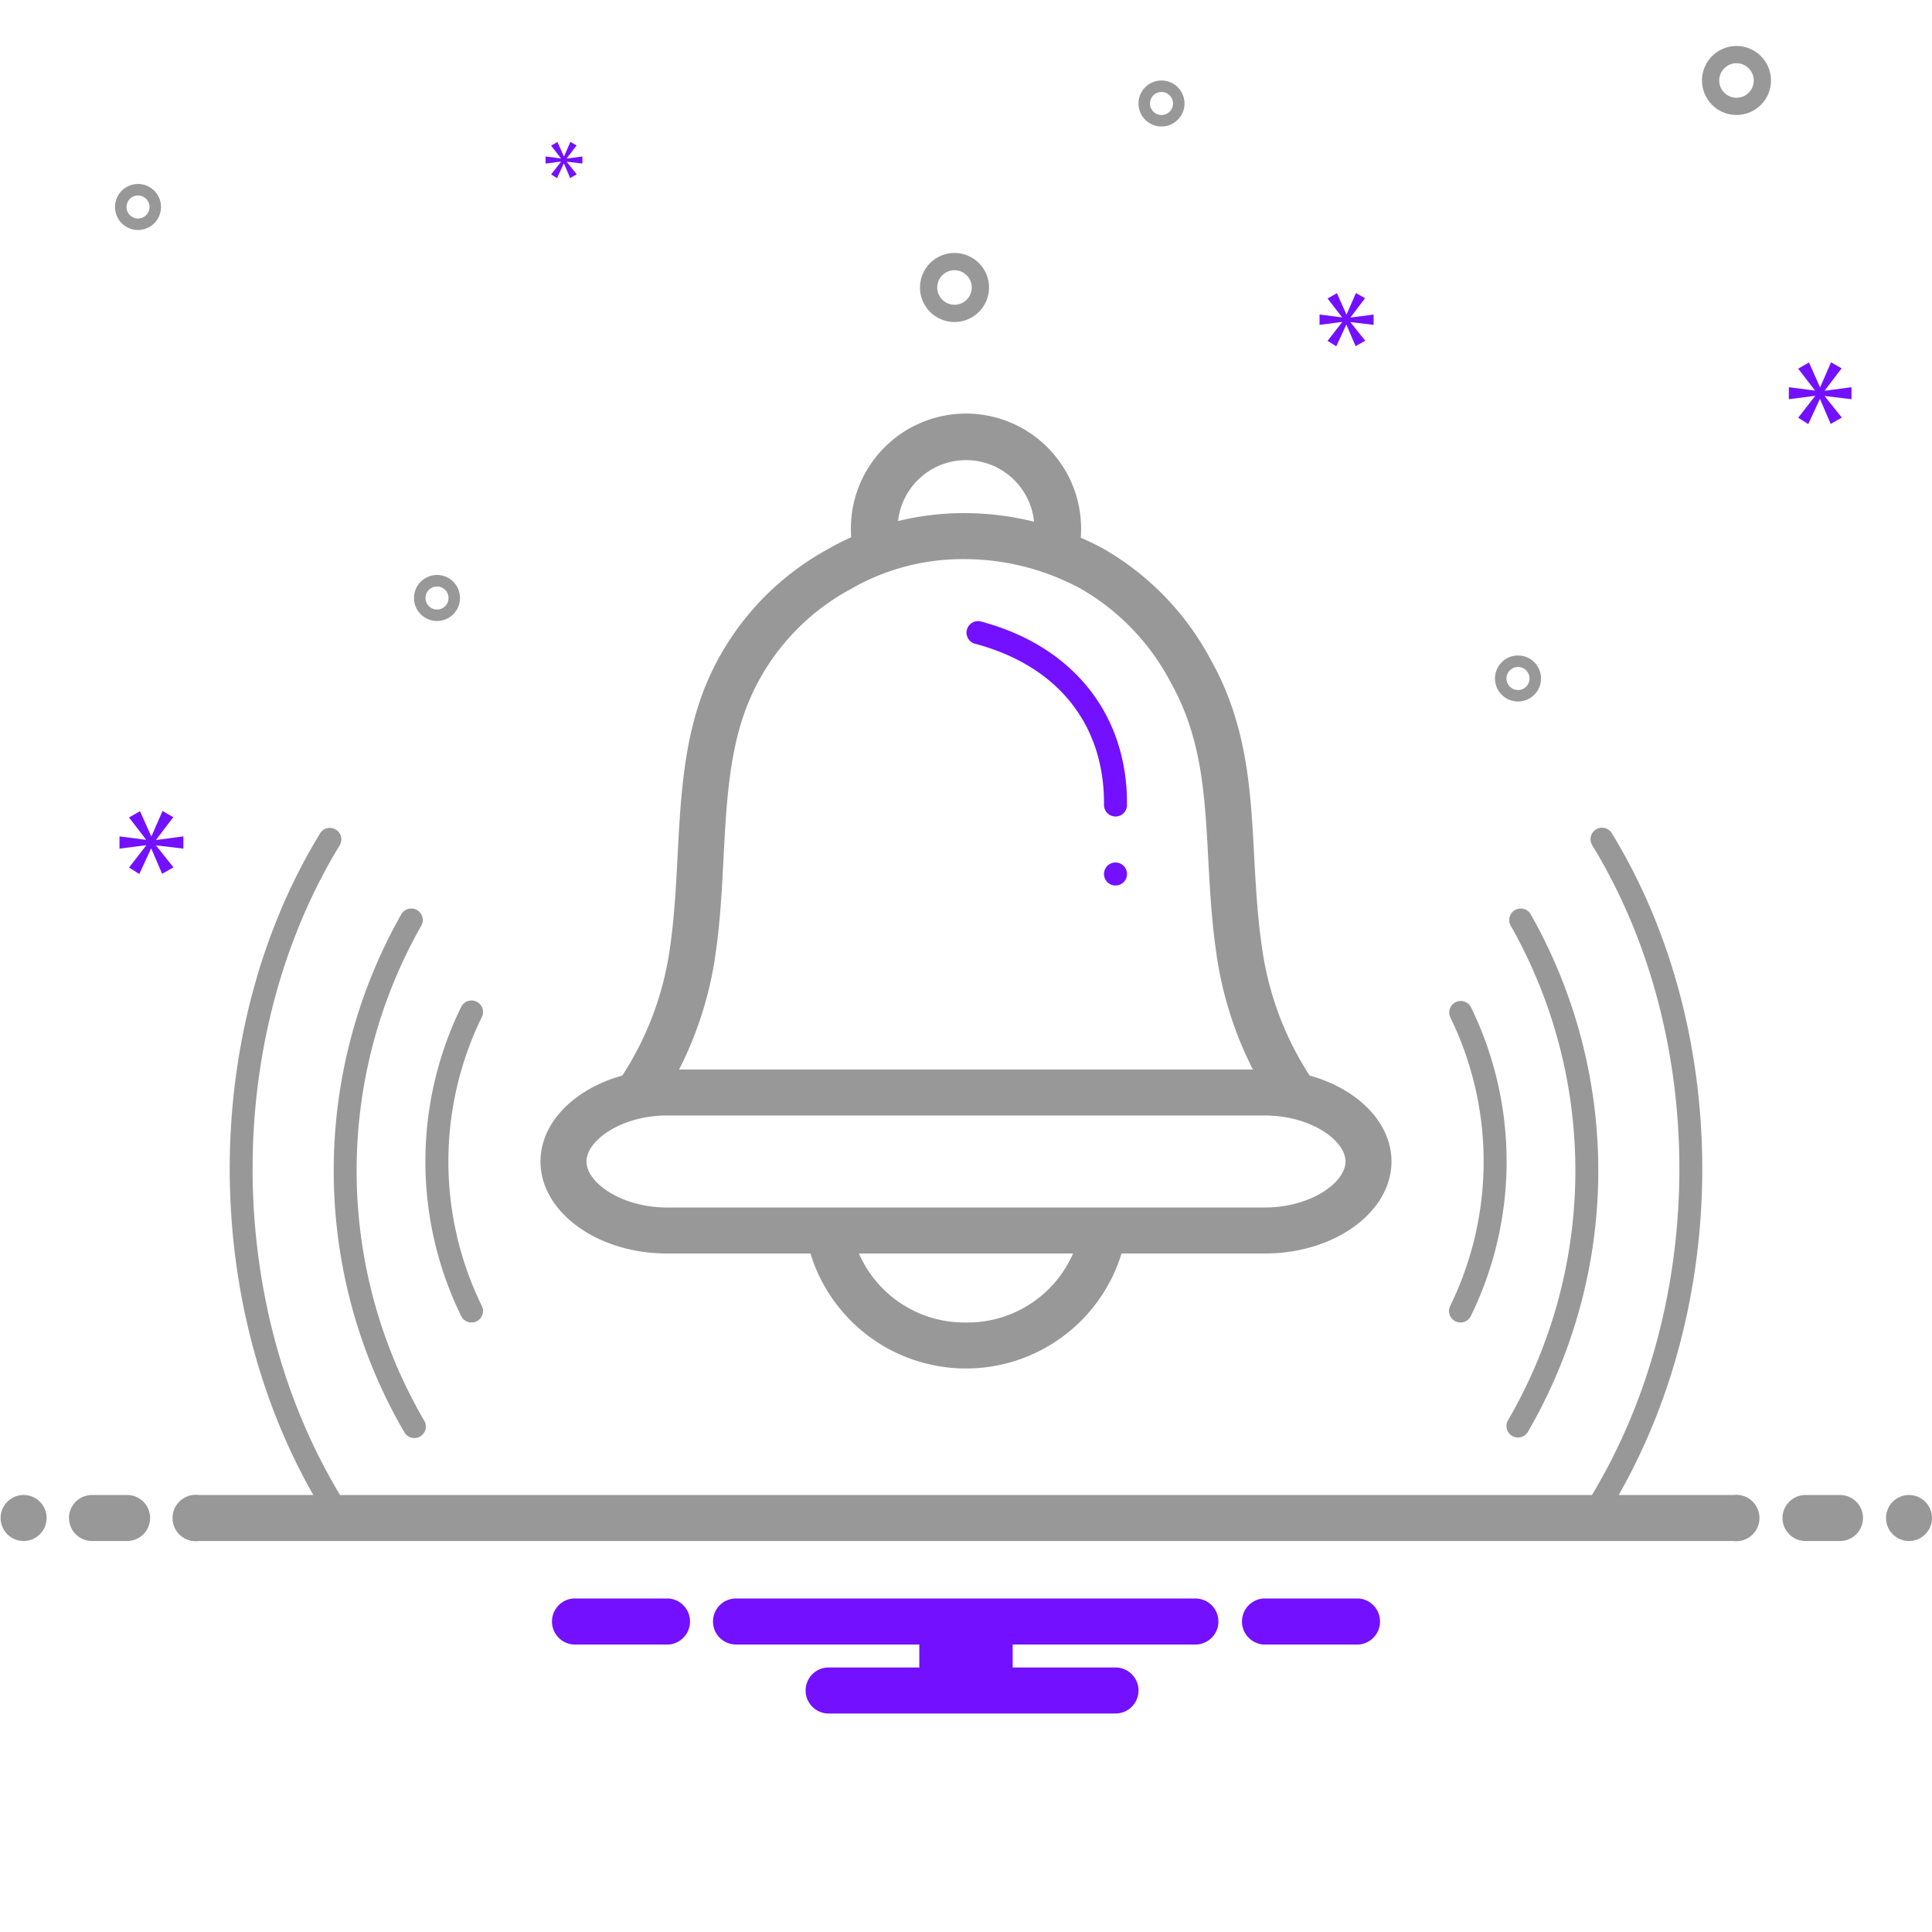<svg width="120" height="120" viewBox="0 0 120 120" fill="none" xmlns="http://www.w3.org/2000/svg">
    <g clip-path="url(#po5mkb070a)">
        <path d="M41.428 77.857h8.911a10.105 10.105 0 0 0 19.322 0h8.91c4.322 0 7.857-2.572 7.857-5.714 0-2.433-2.121-4.517-5.082-5.338a19.47 19.47 0 0 1-2.964-7.97c-.93-6.4.096-12.087-3.239-17.965a17.285 17.285 0 0 0-6.7-6.84c-.428-.228-.865-.439-1.311-.632.003-.078.01-.155.01-.233a7.15 7.15 0 1 0-14.285 0c0 .068.007.136.01.206-.47.213-.933.44-1.383.702a17.078 17.078 0 0 0-7.576 8.314c-2.178 5.144-1.5 11.014-2.29 16.448a19.47 19.47 0 0 1-2.965 7.97c-2.959.821-5.082 2.905-5.082 5.338 0 3.142 3.536 5.714 7.857 5.714zM60 82.143a7.15 7.15 0 0 1-6.65-4.286h13.3A7.15 7.15 0 0 1 60 82.143zm-4.218-49.781a4.245 4.245 0 0 1 8.444.043h.005a18.105 18.105 0 0 0-4.354-.535c-1.38.001-2.755.166-4.096.493l.001-.001zM44.445 59.246c.288-1.978.393-3.98.493-5.913.185-3.549.36-6.901 1.601-9.831a14.139 14.139 0 0 1 6.317-6.923l.031-.016.03-.019a13.873 13.873 0 0 1 6.96-1.816 15.2 15.2 0 0 1 7.207 1.815 14.358 14.358 0 0 1 5.574 5.737c1.982 3.493 2.169 6.974 2.385 11.005.103 1.904.208 3.873.512 5.961a22.775 22.775 0 0 0 2.265 7.182H42.18a22.787 22.787 0 0 0 2.265-7.182zm-3.017 10.04h37.143c2.816 0 5 1.535 5 2.857 0 1.321-2.184 2.857-5 2.857H41.428c-2.815 0-5-1.536-5-2.857 0-1.322 2.185-2.858 5-2.858zm52.489 19.897a.714.714 0 0 0 .98-.243 32.294 32.294 0 0 0 .174-32.159.716.716 0 0 0-1.325.46.717.717 0 0 0 .092.263 30.83 30.83 0 0 1-.165 30.699.714.714 0 0 0 .244.98z" fill="#989898"/>
        <path d="M90.399 82.068a.714.714 0 0 0 .956-.324 21.847 21.847 0 0 0 0-19.203.715.715 0 0 0-1.281.632 20.406 20.406 0 0 1 0 17.94.714.714 0 0 0 .325.955zM25.103 88.94a.715.715 0 1 0 1.223-.737 30.83 30.83 0 0 1-.165-30.699.714.714 0 0 0-1.232-.723 32.294 32.294 0 0 0 .174 32.159z" fill="#989898"/>
        <path d="M28.645 81.744a.714.714 0 0 0 1.282-.631 20.408 20.408 0 0 1 0-17.94.714.714 0 0 0-1.282-.632 21.847 21.847 0 0 0 0 19.203zm79.212-78.887a2.142 2.142 0 1 0 0 4.284 2.142 2.142 0 0 0 0-4.284zm0 3.214a1.07 1.07 0 0 1-.757-1.829 1.07 1.07 0 0 1 1.648.163 1.07 1.07 0 0 1-.891 1.666zM59.286 20a2.143 2.143 0 1 0 0-4.287 2.143 2.143 0 0 0 0 4.287zm0-3.215a1.071 1.071 0 1 1 0 2.143 1.071 1.071 0 0 1 0-2.143zm35 26.786a1.429 1.429 0 1 0 0-2.858 1.429 1.429 0 0 0 0 2.858zm0-2.143a.715.715 0 1 1 0 1.43.715.715 0 0 1 0-1.43zM72.143 7.857a1.428 1.428 0 1 0 0-2.857 1.428 1.428 0 0 0 0 2.857zm0-2.143a.714.714 0 1 1 0 1.429.714.714 0 0 1 0-1.429zM8.572 11.428a1.428 1.428 0 1 0 0 2.857 1.428 1.428 0 0 0 0-2.857zm0 2.143a.714.714 0 1 1 0-1.428.714.714 0 0 1 0 1.428zm18.571 25a1.429 1.429 0 1 0 0-2.858 1.429 1.429 0 0 0 0 2.858zm0-2.143a.715.715 0 1 1 0 1.43.715.715 0 0 1 0-1.43zM1.429 95.714a1.429 1.429 0 1 0 0-2.857 1.429 1.429 0 0 0 0 2.857zM7.857 92.857H5.714a1.428 1.428 0 1 0 0 2.857h2.143a1.429 1.429 0 1 0 0-2.857zm106.429 0h-2.143a1.428 1.428 0 1 0 0 2.857h2.143a1.428 1.428 0 1 0 0-2.857zM118.572 95.714a1.428 1.428 0 1 0 0-2.856 1.428 1.428 0 0 0 0 2.856z" fill="#989898"/>
        <path d="M107.658 92.857h-7.119c7.05-12.351 6.929-29.054-.414-41.085a.721.721 0 0 0-.442-.34.715.715 0 0 0-.777 1.082c7.224 11.838 7.195 28.365-.028 40.343H21.121c-7.223-11.978-7.251-28.505-.027-40.343a.714.714 0 1 0-1.22-.742c-7.342 12.031-7.463 28.734-.413 41.085h-7.118a1.442 1.442 0 0 0-1.5 2.023 1.44 1.44 0 0 0 1.5.835h95.314a1.443 1.443 0 0 0 1.499-.835 1.433 1.433 0 0 0 0-1.188 1.434 1.434 0 0 0-.893-.784 1.438 1.438 0 0 0-.605-.05z" fill="#989898"/>
        <path d="M60.532 39.976c5.15 1.359 8.079 5.01 8.04 10.018a.714.714 0 0 0 .708.72h.006a.714.714 0 0 0 .714-.708c.045-5.629-3.359-9.895-9.103-11.411a.715.715 0 0 0-.365 1.381zM69.286 55a.714.714 0 1 0 0-1.429.714.714 0 0 0 0 1.429zM9.702 52.15l1.063-1.396-.671-.38-.682 1.564H9.39l-.693-1.553-.682.391 1.05 1.364v.022l-1.643-.212v.76l1.655-.212v.022l-1.062 1.363.637.403.727-1.576H9.4l.67 1.564.705-.402-1.073-1.341v-.023l1.688.202v-.76l-1.688.223v-.022zM34.23 10.834l.367.231.419-.907h.012l.386.9.406-.23-.618-.774v-.012l.971.116v-.438l-.971.129v-.013l.611-.804-.385-.219-.393.9h-.013l-.399-.894-.393.225.605.785v.013l-.946-.122v.438l.953-.122v.013l-.612.785zM115 24.795v-.745l-1.655.22v-.023l1.042-1.37-.658-.373-.668 1.534h-.023l-.679-1.523-.67.384 1.031 1.337v.022l-1.611-.208v.745l1.622-.208v.022l-1.042 1.337.625.395.713-1.546h.022l.658 1.535.69-.394-1.052-1.316v-.022l1.655.197zm-31.641-4.779-.899 1.154.539.34.616-1.333h.017l.568 1.324.596-.34-.908-1.135v-.02l1.428.171v-.643l-1.428.189v-.019l.899-1.182-.568-.321-.577 1.323h-.018l-.587-1.314-.577.331.89 1.154v.018l-1.391-.179v.643l1.4-.18v.02zm1.037 79.27h-5.934a1.433 1.433 0 0 0 0 2.857h5.934a1.433 1.433 0 0 0 0-2.857zm-42.857 0h-5.934a1.433 1.433 0 0 0 0 2.857h5.934a1.433 1.433 0 0 0 0-2.857zm32.747 0H45.714a1.428 1.428 0 1 0 0 2.857H57.1v1.428H51.43a1.429 1.429 0 0 0 0 2.857h17.857a1.428 1.428 0 1 0 0-2.857H62.9v-1.428h11.386a1.429 1.429 0 0 0 0-2.857z" fill="#7210FF"/>
    </g>
    <defs>
        <clipPath id="po5mkb070a">
            <path fill="#fff" d="M0 0h120v120H0z"/>
        </clipPath>
    </defs>
</svg>
